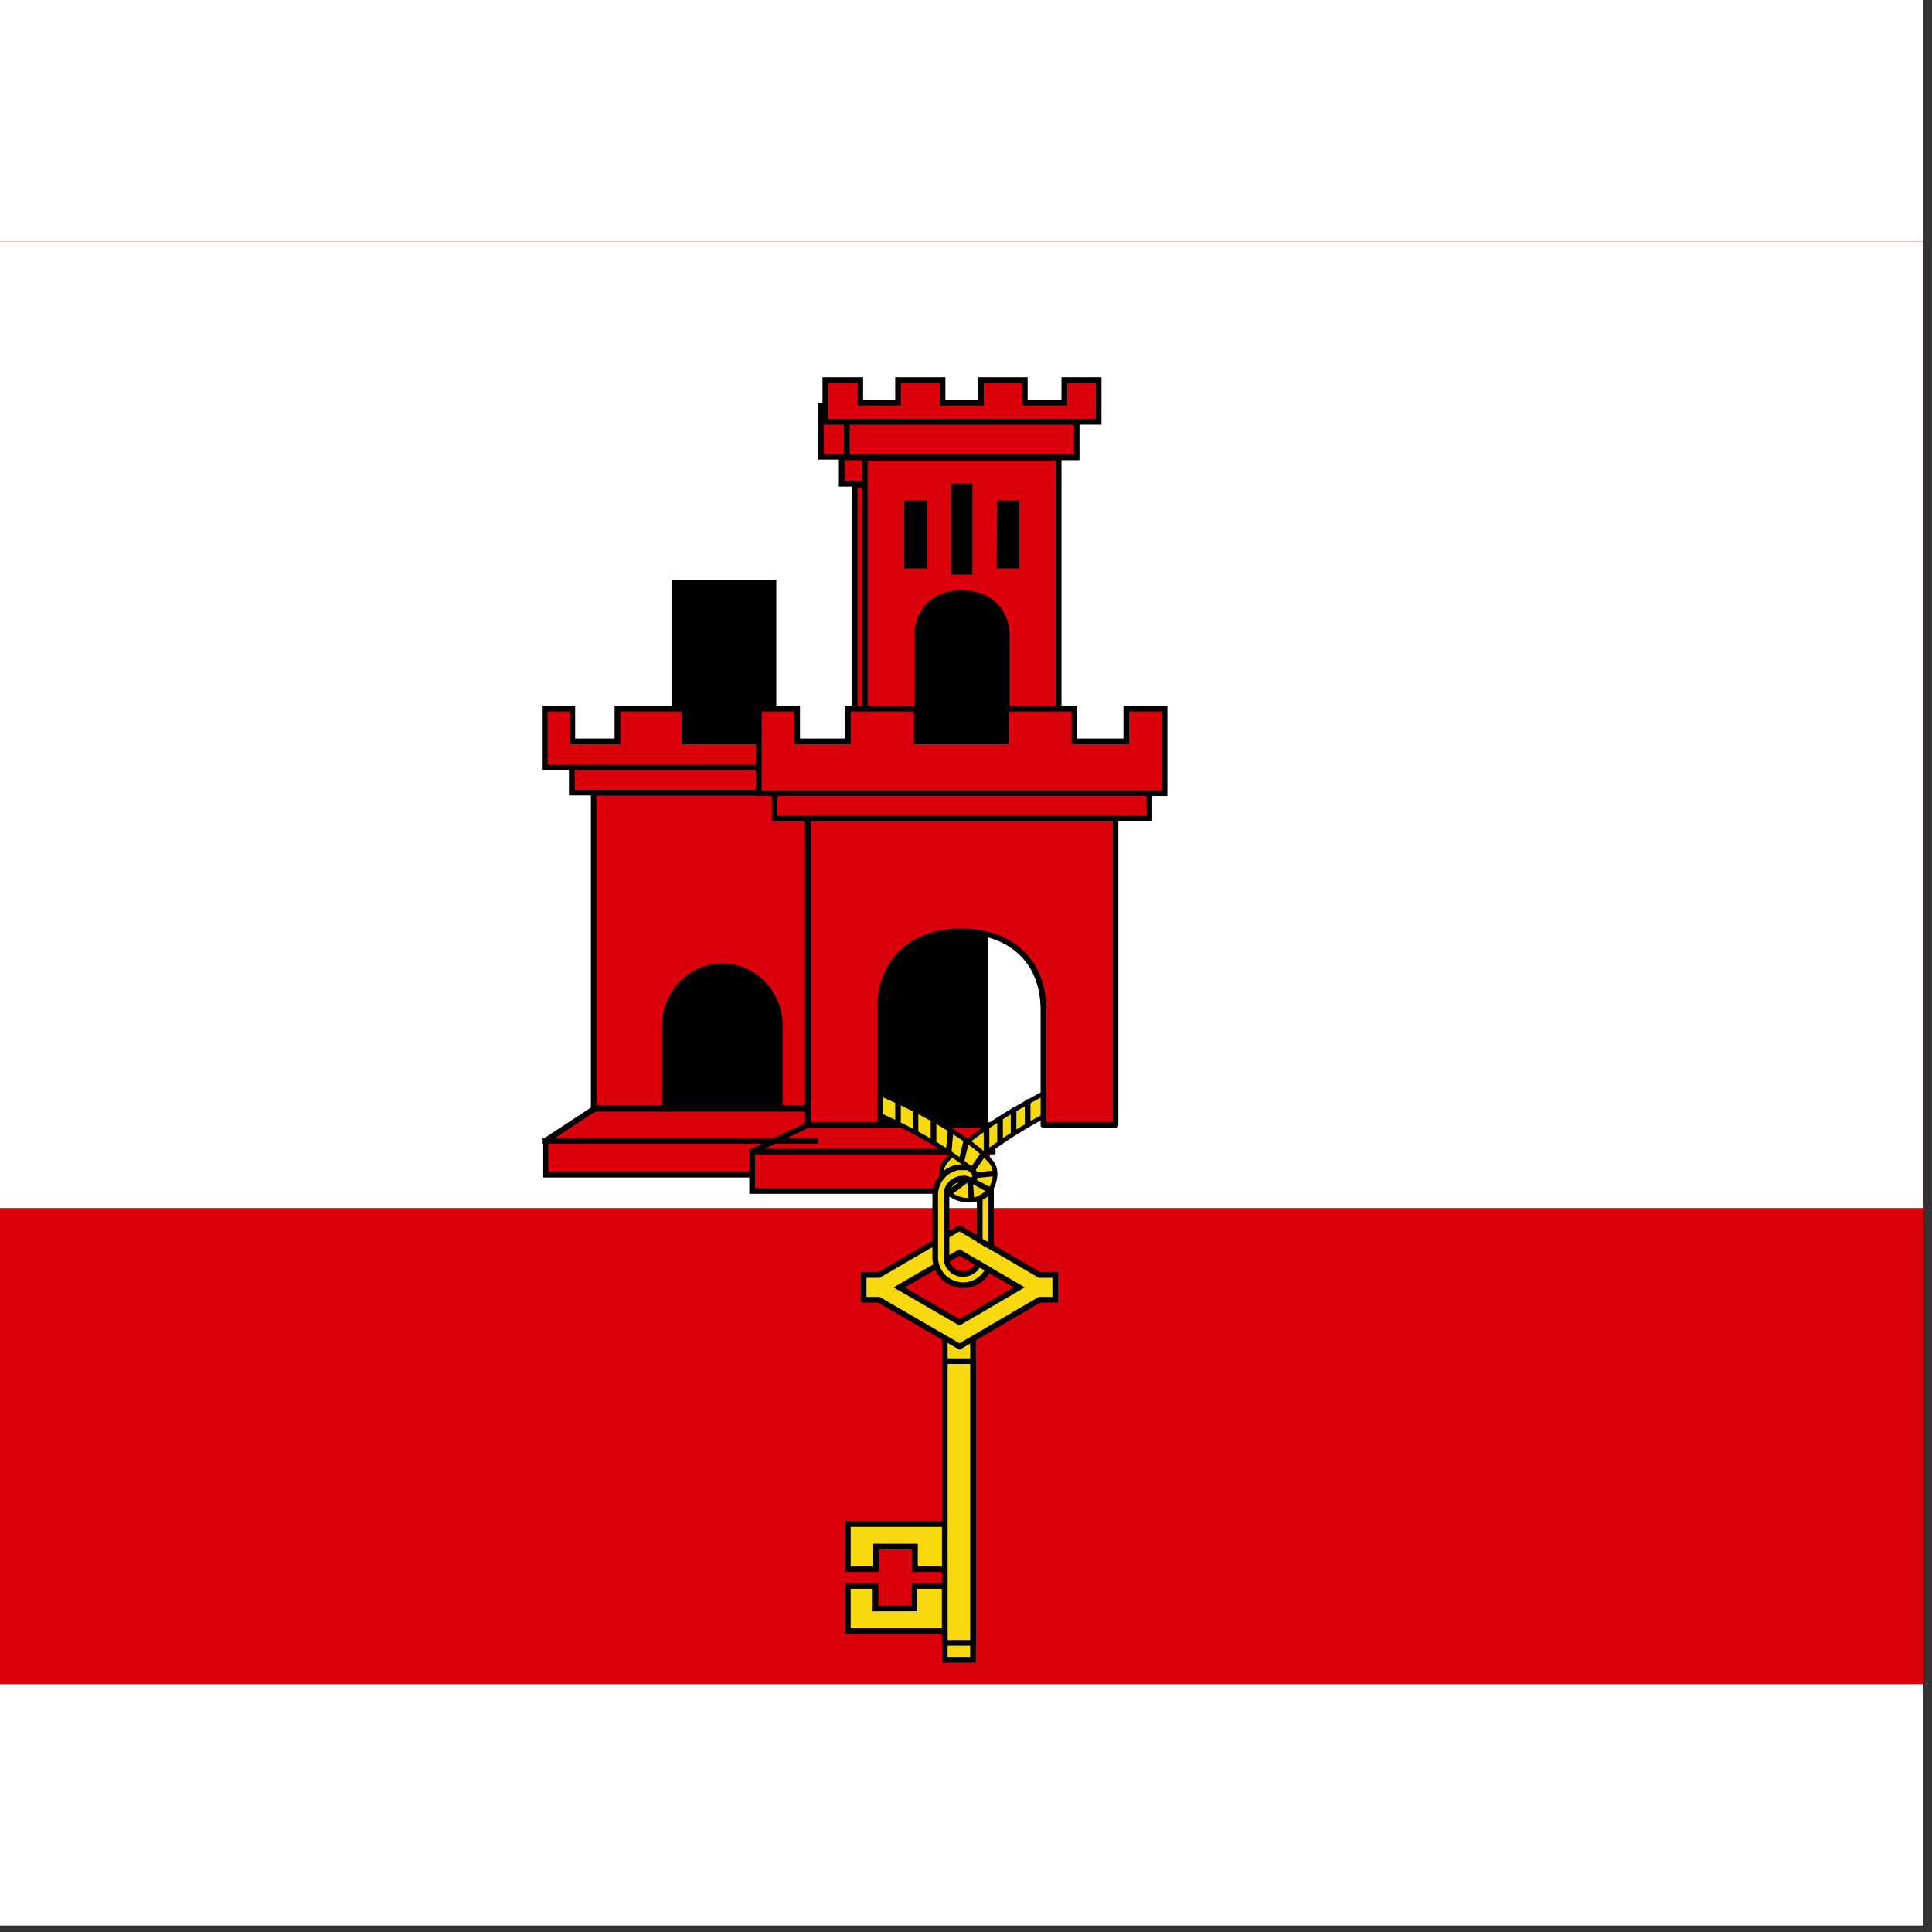 <svg width="75" height="75" viewBox="0 0 75 75" fill="none" xmlns="http://www.w3.org/2000/svg">
<rect x="0" y="0" width="75" height="75" fill="#333333" stroke="none"/>
<rect width="74.667" height="74.75" fill="white"/>
<g clip-path="url(#clip0_1_61507)">
<path d="M0 9.375H74.667V65.375H0V9.375Z" fill="#DA000C"/>
<path d="M0 9.375H74.667V46.895H0V9.375Z" fill="white"/>
<path d="M24.34 34.816H38.34V44.441H24.34V34.816Z" fill="black"/>
<path d="M31.602 43.041H23.071L21.168 44.288V45.6H31.602M28.036 37.506C29.261 37.506 30.268 38.534 30.268 39.803V43.019H31.864V30.769H23.049V43.019H25.805V39.803C25.805 38.578 26.79 37.506 28.036 37.506Z" fill="#DA000C"/>
<path d="M31.602 43.041H23.071L21.168 44.288V45.6H31.602M28.036 37.506C29.261 37.506 30.268 38.534 30.268 39.803V43.019H31.864V30.769H23.049V43.019H25.805V39.803C25.805 38.578 26.79 37.506 28.036 37.506V37.506Z" stroke="black" stroke-width="0.219" stroke-linecap="square"/>
<path d="M26.068 22.5H30.136V29.938H26.068V22.5Z" fill="black"/>
<path d="M30.114 28.778H26.571V27.509H23.968V28.778H22.218V27.509H21.146V29.784H30.114M22.196 29.784H29.852V30.769H22.196V29.784ZM33.177 18.781V27.531H34.489V25.409C34.489 24.622 35.036 23.966 35.824 23.922H35.911C36.306 23.922 36.684 24.079 36.963 24.358C37.242 24.637 37.399 25.015 37.399 25.409V27.531H38.646V19.788L33.177 18.781ZM32.674 17.731V18.781H39.083V17.731H32.674ZM31.864 15.741V17.731H39.521V15.741H38.361V16.769H36.918V15.741H34.73V16.769H33.308V15.741H31.864ZM21.146 44.288H31.646H21.146ZM38.427 43.675H31.34L29.196 44.703V46.234H38.427" fill="#DA000C"/>
<path d="M30.114 28.778H26.571V27.509H23.968V28.778H22.218V27.509H21.146V29.784H30.114M21.146 44.288H31.646M38.427 43.675H31.34L29.196 44.703V46.234H38.427M22.196 29.784H29.852V30.769H22.196V29.784ZM33.177 18.781V27.531H34.489V25.409C34.489 24.622 35.036 23.966 35.824 23.922H35.911C36.306 23.922 36.684 24.079 36.963 24.358C37.242 24.637 37.399 25.015 37.399 25.409V27.531H38.646V19.788L33.177 18.781ZM32.674 17.731V18.781H39.083V17.731H32.674ZM31.864 15.741V17.731H39.521V15.741H38.361V16.769H36.918V15.741H34.73V16.769H33.308V15.741H31.864Z" stroke="black" stroke-width="0.219" stroke-linecap="square"/>
<path d="M29.196 44.703H38.646H29.196Z" fill="#DA000C"/>
<path d="M29.196 44.703H38.646" stroke="black" stroke-width="0.219"/>
<path d="M41.118 42.188C40.527 42.406 40.024 42.712 39.477 43.019C38.796 43.407 38.146 43.846 37.53 44.331C37.311 44.484 37.093 44.638 36.94 44.856C36.721 45.031 36.502 45.294 36.546 45.622C36.546 45.753 36.721 45.447 36.852 45.425C37.06 45.314 37.301 45.283 37.53 45.337C37.815 45.031 38.186 44.834 38.493 44.594C39.384 43.949 40.337 43.392 41.336 42.931L41.118 42.188Z" fill="#F8D80E" stroke="black" stroke-width="0.175" stroke-linecap="round"/>
<path d="M38.296 43.806V44.659V43.806ZM38.821 43.434V44.288V43.434ZM39.346 43.106V43.938V43.106ZM39.893 42.778V43.653V42.778Z" fill="#F8D80E"/>
<path d="M38.296 43.806V44.659M38.821 43.434V44.288M39.346 43.106V43.938M39.893 42.778V43.653" stroke="black" stroke-width="0.219" stroke-linecap="round"/>
<path d="M33.593 42.231L33.33 42.953C34.539 43.417 35.697 44.003 36.786 44.703C37.158 44.966 37.552 45.206 37.836 45.556C37.902 45.731 37.727 45.884 37.552 45.819C37.399 45.775 37.224 45.709 37.071 45.819C36.83 45.928 36.611 46.3 36.961 46.409C37.486 46.759 38.296 46.606 38.536 46.016C38.668 45.709 38.69 45.316 38.427 45.053C37.989 44.55 37.377 44.178 36.808 43.806C35.787 43.184 34.711 42.657 33.593 42.231Z" fill="#F8D80E" stroke="black" stroke-width="0.175" stroke-linecap="round"/>
<path d="M36.896 43.938L36.83 44.681L36.896 43.938ZM37.508 44.309L37.333 45.031L37.508 44.309ZM38.164 44.812L37.771 45.381L38.164 44.812ZM38.361 46.169L37.793 45.862L38.361 46.169ZM38.536 45.556L37.88 45.622L38.536 45.556ZM37.705 46.497L37.661 45.928L37.705 46.497ZM37.443 45.862L36.918 46.256L37.443 45.862ZM34.861 42.822V43.5V42.822ZM36.239 43.566V44.331V43.566ZM35.539 43.194V43.916V43.194Z" fill="#F8D80E"/>
<path d="M36.896 43.938L36.83 44.681M37.508 44.309L37.333 45.031M38.164 44.812L37.771 45.381M38.361 46.169L37.793 45.862M38.536 45.556L37.88 45.622M37.705 46.497L37.661 45.928M37.443 45.862L36.918 46.256M34.861 42.822V43.5M36.239 43.566V44.331M35.539 43.194V43.916" stroke="black" stroke-width="0.219" stroke-linecap="round"/>
<path d="M32.914 59.163V60.913H34.008V60.038H35.518V60.913H36.699V59.163H32.914ZM32.914 61.569V63.319H36.677V61.569H35.496V62.444H33.986V61.569H32.914Z" fill="#F8D80E" stroke="black" stroke-width="0.219"/>
<path d="M36.677 51.747H37.771V64.434H36.677V51.747Z" fill="#F8D80E" stroke="black" stroke-width="0.219"/>
<path d="M36.677 52.841H37.771V63.778H36.677V52.841ZM37.246 48.619L39.564 49.975L37.246 51.331L34.905 49.975L37.246 48.619ZM34.117 49.494H33.527V50.456H34.117L37.246 52.272L40.352 50.456H40.964V49.494H40.352L37.246 47.678L34.117 49.494Z" fill="#F8D80E" stroke="black" stroke-width="0.219"/>
<path d="M37.18 45.316C36.925 45.367 36.698 45.508 36.537 45.712C36.377 45.917 36.295 46.172 36.305 46.431V48.881C36.325 49.141 36.438 49.386 36.622 49.57C36.807 49.755 37.051 49.867 37.311 49.888C37.528 49.904 37.744 49.854 37.931 49.745C38.119 49.635 38.269 49.471 38.361 49.275L37.989 49.056C37.938 49.184 37.846 49.292 37.727 49.363C37.609 49.434 37.471 49.465 37.333 49.45C36.983 49.45 36.699 49.1 36.743 48.772V46.322C36.759 46.161 36.836 46.013 36.958 45.908C37.08 45.802 37.238 45.747 37.399 45.753C37.53 45.709 37.727 45.906 37.815 45.753C37.946 45.556 37.727 45.425 37.596 45.316H37.18ZM38.449 46.169C38.342 46.319 38.199 46.439 38.033 46.519V48.159L38.471 48.4V46.169H38.449Z" fill="#F8D80E" stroke="black" stroke-width="0.219"/>
<path d="M34.008 17.775H40.418V29.413H34.008V17.775Z" fill="black"/>
<path d="M33.571 17.775V27.509H35.605V24.622C35.605 23.966 36.043 23.025 37.333 23.025C38.624 23.025 39.083 23.966 39.083 24.622V27.531H41.096V17.775H33.571ZM37.027 18.869H37.639V22.194H37.027V18.869ZM35.211 19.525H35.868V21.953H35.211V19.525ZM38.821 19.525H39.455V21.953H38.799L38.821 19.525ZM32.871 16.375V17.753H41.796V16.375H32.871ZM32.039 14.756V16.375H42.649V14.756H41.315V15.631H39.783V14.756H38.077V15.631H36.59V14.756H34.861V15.631H33.396V14.756H32.039ZM30.071 30.769V31.775H44.618V30.769H30.071Z" fill="#DA000C" stroke="black" stroke-width="0.219"/>
<path d="M29.458 27.509V30.791H45.208V27.509H43.721V28.778H41.708V27.509H39.039V28.778H35.583V27.509H32.914V28.778H30.946V27.509H29.458Z" fill="#DA000C" stroke="black" stroke-width="0.219"/>
<path d="M31.361 31.775V43.675H34.161V39.212C34.161 37.134 35.561 36.15 37.333 36.15C39.039 36.15 40.505 37.134 40.505 39.212V43.675H43.305V31.775H31.361Z" fill="#DA000C" stroke="black" stroke-width="0.219" stroke-linejoin="round"/>
</g>
<defs>
<clipPath id="clip0_1_61507">
<rect width="74.667" height="56" fill="white" transform="translate(0 9.375)"/>
</clipPath>
</defs>
</svg>
